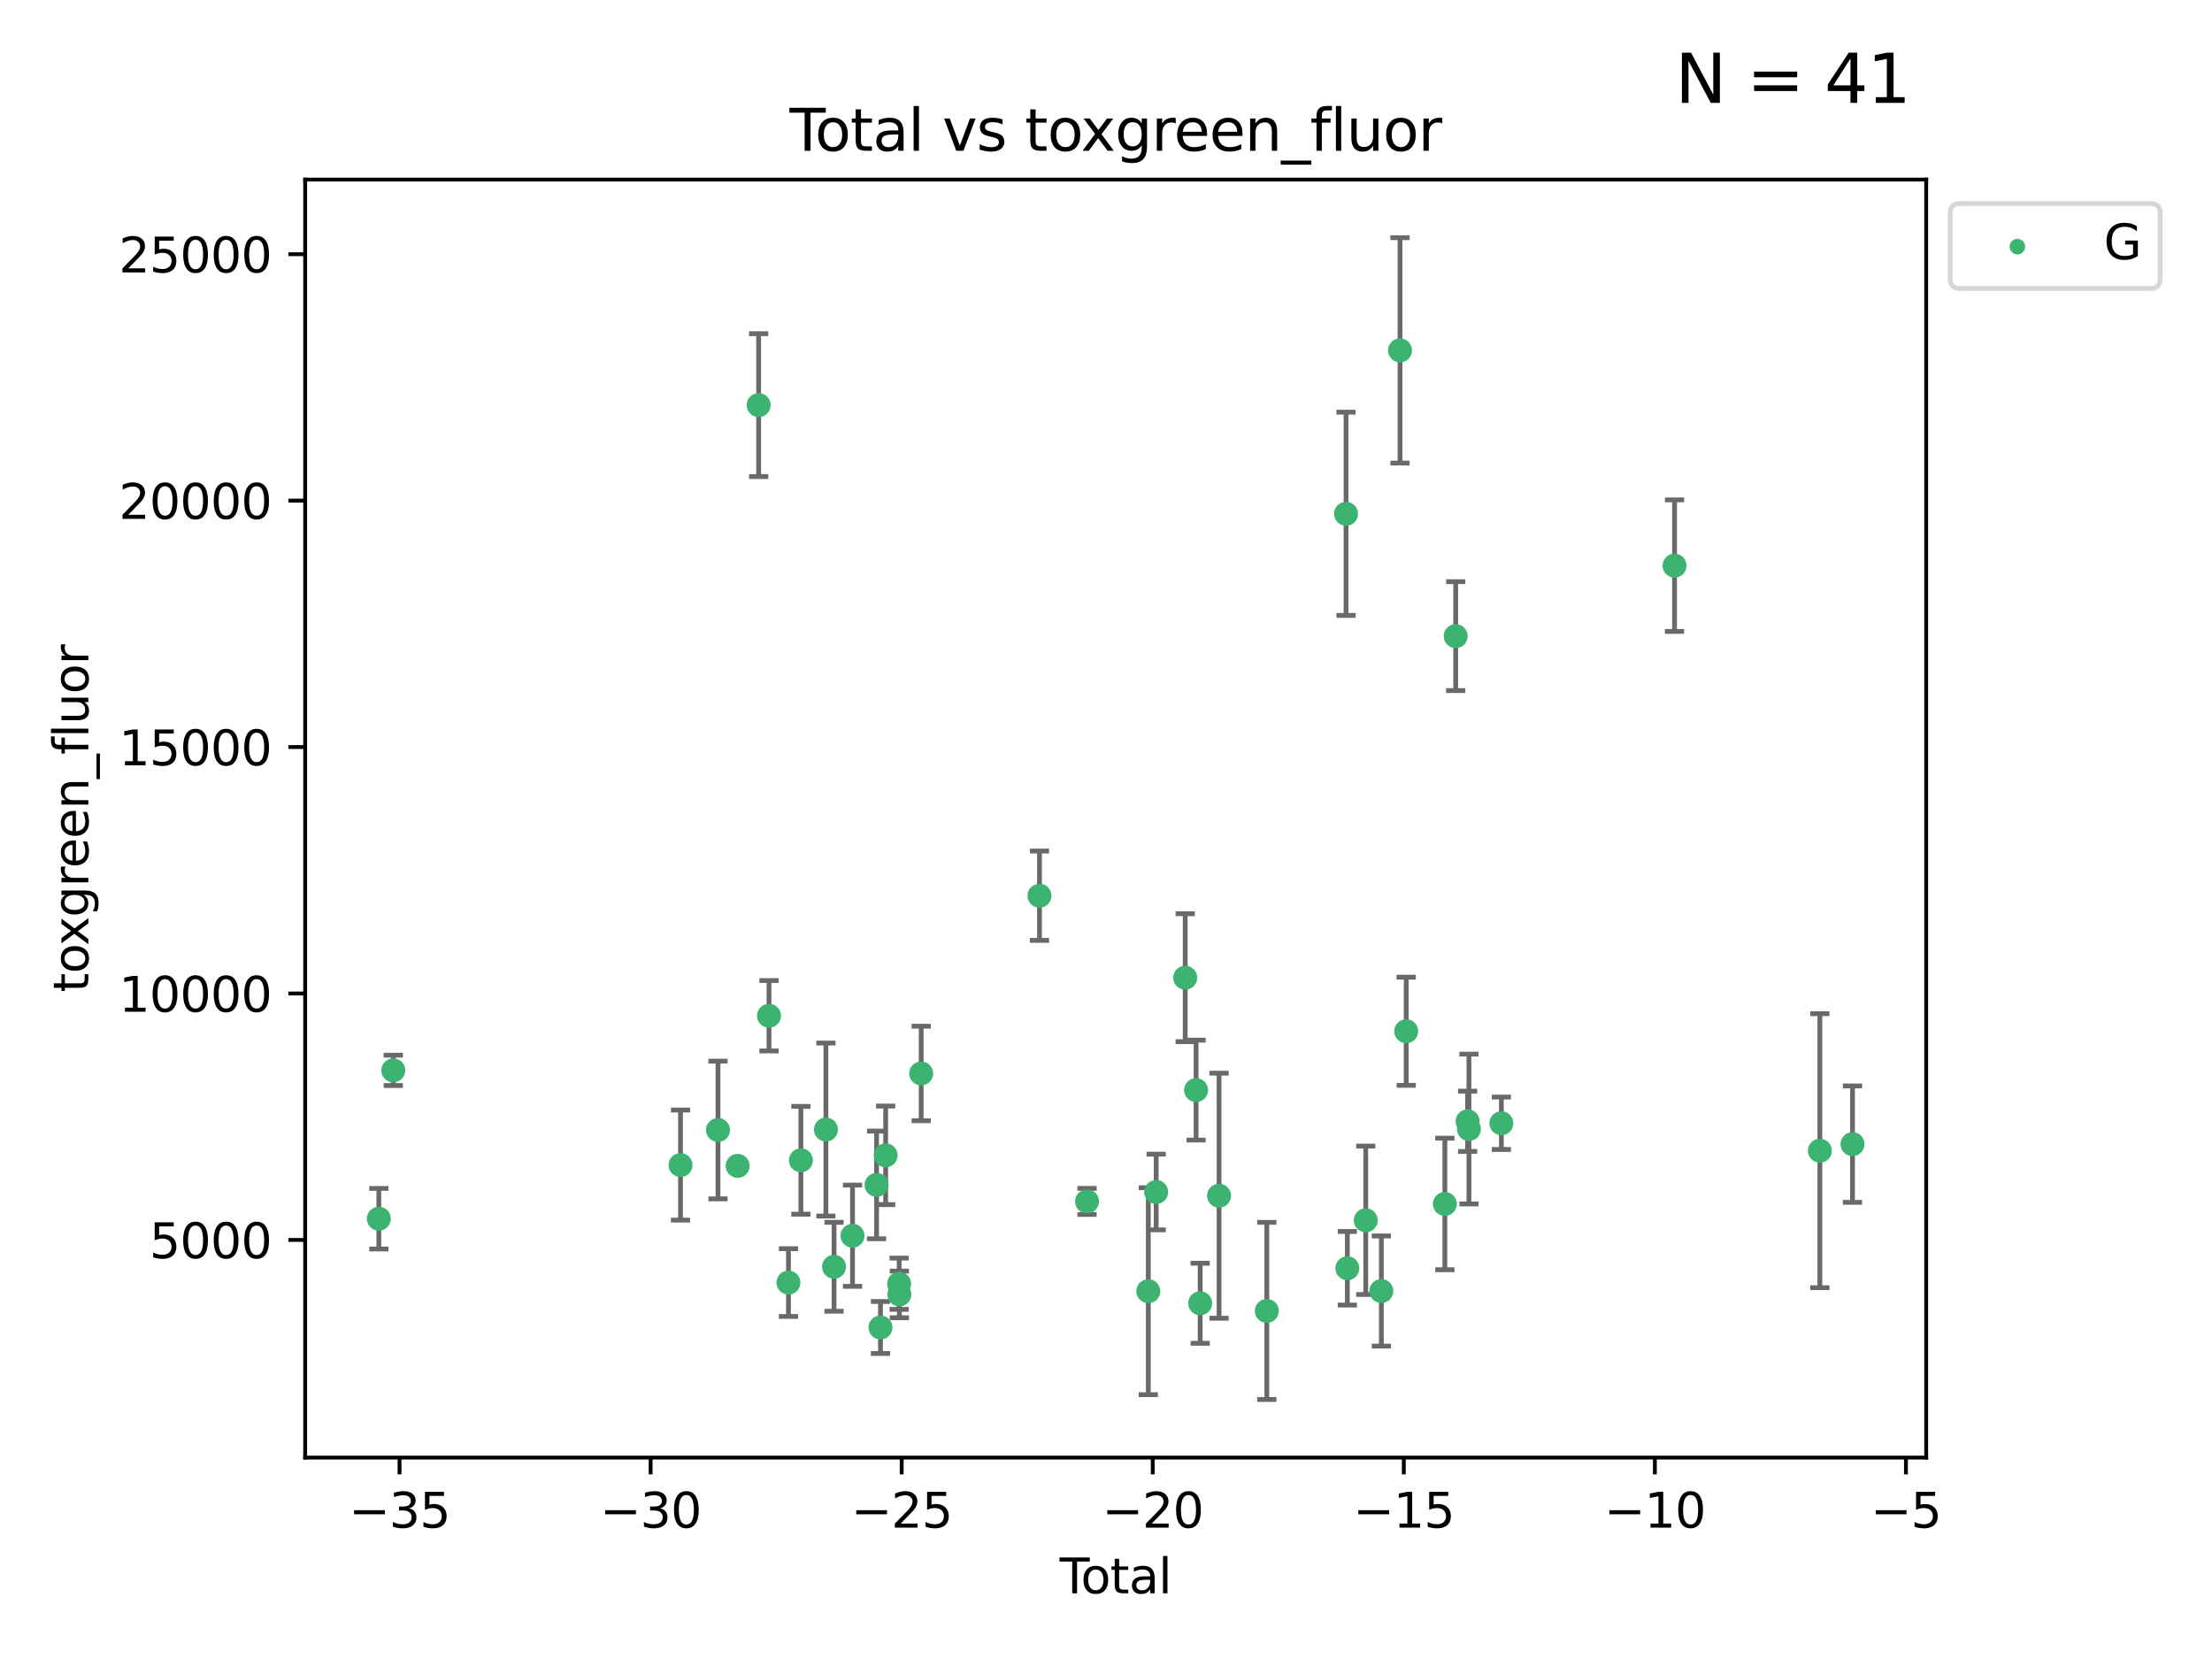 <?xml version="1.0" encoding="utf-8" standalone="no"?>
<!DOCTYPE svg PUBLIC "-//W3C//DTD SVG 1.1//EN"
  "http://www.w3.org/Graphics/SVG/1.1/DTD/svg11.dtd">
<svg xmlns:xlink="http://www.w3.org/1999/xlink" width="460.8pt" height="345.6pt" viewBox="0 0 460.8 345.6" xmlns="http://www.w3.org/2000/svg" version="1.1">
 <defs>
  <style type="text/css">*{stroke-linejoin: round; stroke-linecap: butt}</style>
 </defs>
 <g id="figure_1">
  <g id="patch_1">
   <path d="M 0 345.6 
L 460.8 345.6 
L 460.8 0 
L 0 0 
z
" style="fill: #ffffff"/>
  </g>
  <g id="axes_1">
   <g id="patch_2">
    <path d="M 63.571 303.64 
L 401.26 303.64 
L 401.26 37.411 
L 63.571 37.411 
z
" style="fill: #ffffff"/>
   </g>
   <g id="PathCollection_1">
    <defs>
     <path id="mc6fd0cdd12" d="M 0 1.118 
C 0.297 1.118 0.581 1 0.791 0.791 
C 1 0.581 1.118 0.297 1.118 0 
C 1.118 -0.297 1 -0.581 0.791 -0.791 
C 0.581 -1 0.297 -1.118 0 -1.118 
C -0.297 -1.118 -0.581 -1 -0.791 -0.791 
C -1 -0.581 -1.118 -0.297 -1.118 0 
C -1.118 0.297 -1 0.581 -0.791 0.791 
C -0.581 1 -0.297 1.118 0 1.118 
z
" style="stroke: #3cb371"/>
    </defs>
    <g clip-path="url(#p9e2ce8231c)">
     <use xlink:href="#mc6fd0cdd12" x="78.921" y="253.883" style="fill: #3cb371; stroke: #3cb371"/>
     <use xlink:href="#mc6fd0cdd12" x="81.93" y="222.974" style="fill: #3cb371; stroke: #3cb371"/>
     <use xlink:href="#mc6fd0cdd12" x="141.76" y="242.703" style="fill: #3cb371; stroke: #3cb371"/>
     <use xlink:href="#mc6fd0cdd12" x="149.573" y="235.399" style="fill: #3cb371; stroke: #3cb371"/>
     <use xlink:href="#mc6fd0cdd12" x="153.665" y="242.871" style="fill: #3cb371; stroke: #3cb371"/>
     <use xlink:href="#mc6fd0cdd12" x="158.042" y="84.394" style="fill: #3cb371; stroke: #3cb371"/>
     <use xlink:href="#mc6fd0cdd12" x="160.196" y="211.603" style="fill: #3cb371; stroke: #3cb371"/>
     <use xlink:href="#mc6fd0cdd12" x="164.252" y="267.18" style="fill: #3cb371; stroke: #3cb371"/>
     <use xlink:href="#mc6fd0cdd12" x="166.84" y="241.71" style="fill: #3cb371; stroke: #3cb371"/>
     <use xlink:href="#mc6fd0cdd12" x="172.053" y="235.304" style="fill: #3cb371; stroke: #3cb371"/>
     <use xlink:href="#mc6fd0cdd12" x="173.747" y="263.895" style="fill: #3cb371; stroke: #3cb371"/>
     <use xlink:href="#mc6fd0cdd12" x="177.596" y="257.425" style="fill: #3cb371; stroke: #3cb371"/>
     <use xlink:href="#mc6fd0cdd12" x="182.603" y="246.836" style="fill: #3cb371; stroke: #3cb371"/>
     <use xlink:href="#mc6fd0cdd12" x="183.419" y="276.541" style="fill: #3cb371; stroke: #3cb371"/>
     <use xlink:href="#mc6fd0cdd12" x="184.499" y="240.679" style="fill: #3cb371; stroke: #3cb371"/>
     <use xlink:href="#mc6fd0cdd12" x="187.311" y="267.423" style="fill: #3cb371; stroke: #3cb371"/>
     <use xlink:href="#mc6fd0cdd12" x="187.355" y="269.653" style="fill: #3cb371; stroke: #3cb371"/>
     <use xlink:href="#mc6fd0cdd12" x="191.898" y="223.62" style="fill: #3cb371; stroke: #3cb371"/>
     <use xlink:href="#mc6fd0cdd12" x="216.545" y="186.594" style="fill: #3cb371; stroke: #3cb371"/>
     <use xlink:href="#mc6fd0cdd12" x="226.453" y="250.277" style="fill: #3cb371; stroke: #3cb371"/>
     <use xlink:href="#mc6fd0cdd12" x="239.213" y="268.982" style="fill: #3cb371; stroke: #3cb371"/>
     <use xlink:href="#mc6fd0cdd12" x="240.851" y="248.317" style="fill: #3cb371; stroke: #3cb371"/>
     <use xlink:href="#mc6fd0cdd12" x="246.904" y="203.672" style="fill: #3cb371; stroke: #3cb371"/>
     <use xlink:href="#mc6fd0cdd12" x="249.167" y="227.09" style="fill: #3cb371; stroke: #3cb371"/>
     <use xlink:href="#mc6fd0cdd12" x="250.017" y="271.492" style="fill: #3cb371; stroke: #3cb371"/>
     <use xlink:href="#mc6fd0cdd12" x="253.952" y="249.087" style="fill: #3cb371; stroke: #3cb371"/>
     <use xlink:href="#mc6fd0cdd12" x="263.901" y="273.089" style="fill: #3cb371; stroke: #3cb371"/>
     <use xlink:href="#mc6fd0cdd12" x="280.407" y="107.034" style="fill: #3cb371; stroke: #3cb371"/>
     <use xlink:href="#mc6fd0cdd12" x="280.673" y="264.2" style="fill: #3cb371; stroke: #3cb371"/>
     <use xlink:href="#mc6fd0cdd12" x="284.511" y="254.21" style="fill: #3cb371; stroke: #3cb371"/>
     <use xlink:href="#mc6fd0cdd12" x="287.76" y="268.946" style="fill: #3cb371; stroke: #3cb371"/>
     <use xlink:href="#mc6fd0cdd12" x="291.648" y="72.989" style="fill: #3cb371; stroke: #3cb371"/>
     <use xlink:href="#mc6fd0cdd12" x="292.937" y="214.827" style="fill: #3cb371; stroke: #3cb371"/>
     <use xlink:href="#mc6fd0cdd12" x="300.991" y="250.806" style="fill: #3cb371; stroke: #3cb371"/>
     <use xlink:href="#mc6fd0cdd12" x="303.248" y="132.52" style="fill: #3cb371; stroke: #3cb371"/>
     <use xlink:href="#mc6fd0cdd12" x="305.733" y="233.587" style="fill: #3cb371; stroke: #3cb371"/>
     <use xlink:href="#mc6fd0cdd12" x="306.006" y="235.197" style="fill: #3cb371; stroke: #3cb371"/>
     <use xlink:href="#mc6fd0cdd12" x="312.761" y="233.999" style="fill: #3cb371; stroke: #3cb371"/>
     <use xlink:href="#mc6fd0cdd12" x="348.839" y="117.838" style="fill: #3cb371; stroke: #3cb371"/>
     <use xlink:href="#mc6fd0cdd12" x="379.109" y="239.714" style="fill: #3cb371; stroke: #3cb371"/>
     <use xlink:href="#mc6fd0cdd12" x="385.911" y="238.346" style="fill: #3cb371; stroke: #3cb371"/>
    </g>
   </g>
   <g id="matplotlib.axis_1">
    <g id="xtick_1">
     <g id="line2d_1">
      <defs>
       <path id="m1dbff5cd67" d="M 0 0 
L 0 3.5 
" style="stroke: #000000; stroke-width: 0.8"/>
      </defs>
      <g>
       <use xlink:href="#m1dbff5cd67" x="83.232" y="303.64" style="stroke: #000000; stroke-width: 0.8"/>
      </g>
     </g>
     <g id="text_1">
      <!-- −35 -->
      <g transform="translate(72.68 318.238)scale(0.1 -0.1)">
       <defs>
        <path id="DejaVuSans-2212" d="M 678 2272 
L 4684 2272 
L 4684 1741 
L 678 1741 
L 678 2272 
z
" transform="scale(0.016)"/>
        <path id="DejaVuSans-33" d="M 2597 2516 
Q 3050 2419 3304 2112 
Q 3559 1806 3559 1356 
Q 3559 666 3084 287 
Q 2609 -91 1734 -91 
Q 1441 -91 1130 -33 
Q 819 25 488 141 
L 488 750 
Q 750 597 1062 519 
Q 1375 441 1716 441 
Q 2309 441 2620 675 
Q 2931 909 2931 1356 
Q 2931 1769 2642 2001 
Q 2353 2234 1838 2234 
L 1294 2234 
L 1294 2753 
L 1863 2753 
Q 2328 2753 2575 2939 
Q 2822 3125 2822 3475 
Q 2822 3834 2567 4026 
Q 2313 4219 1838 4219 
Q 1578 4219 1281 4162 
Q 984 4106 628 3988 
L 628 4550 
Q 988 4650 1302 4700 
Q 1616 4750 1894 4750 
Q 2613 4750 3031 4423 
Q 3450 4097 3450 3541 
Q 3450 3153 3228 2886 
Q 3006 2619 2597 2516 
z
" transform="scale(0.016)"/>
        <path id="DejaVuSans-35" d="M 691 4666 
L 3169 4666 
L 3169 4134 
L 1269 4134 
L 1269 2991 
Q 1406 3038 1543 3061 
Q 1681 3084 1819 3084 
Q 2600 3084 3056 2656 
Q 3513 2228 3513 1497 
Q 3513 744 3044 326 
Q 2575 -91 1722 -91 
Q 1428 -91 1123 -41 
Q 819 9 494 109 
L 494 744 
Q 775 591 1075 516 
Q 1375 441 1709 441 
Q 2250 441 2565 725 
Q 2881 1009 2881 1497 
Q 2881 1984 2565 2268 
Q 2250 2553 1709 2553 
Q 1456 2553 1204 2497 
Q 953 2441 691 2322 
L 691 4666 
z
" transform="scale(0.016)"/>
       </defs>
       <use xlink:href="#DejaVuSans-2212"/>
       <use xlink:href="#DejaVuSans-33" x="83.789"/>
       <use xlink:href="#DejaVuSans-35" x="147.412"/>
      </g>
     </g>
    </g>
    <g id="xtick_2">
     <g id="line2d_2">
      <g>
       <use xlink:href="#m1dbff5cd67" x="135.534" y="303.64" style="stroke: #000000; stroke-width: 0.8"/>
      </g>
     </g>
     <g id="text_2">
      <!-- −30 -->
      <g transform="translate(124.981 318.238)scale(0.1 -0.1)">
       <defs>
        <path id="DejaVuSans-30" d="M 2034 4250 
Q 1547 4250 1301 3770 
Q 1056 3291 1056 2328 
Q 1056 1369 1301 889 
Q 1547 409 2034 409 
Q 2525 409 2770 889 
Q 3016 1369 3016 2328 
Q 3016 3291 2770 3770 
Q 2525 4250 2034 4250 
z
M 2034 4750 
Q 2819 4750 3233 4129 
Q 3647 3509 3647 2328 
Q 3647 1150 3233 529 
Q 2819 -91 2034 -91 
Q 1250 -91 836 529 
Q 422 1150 422 2328 
Q 422 3509 836 4129 
Q 1250 4750 2034 4750 
z
" transform="scale(0.016)"/>
       </defs>
       <use xlink:href="#DejaVuSans-2212"/>
       <use xlink:href="#DejaVuSans-33" x="83.789"/>
       <use xlink:href="#DejaVuSans-30" x="147.412"/>
      </g>
     </g>
    </g>
    <g id="xtick_3">
     <g id="line2d_3">
      <g>
       <use xlink:href="#m1dbff5cd67" x="187.835" y="303.64" style="stroke: #000000; stroke-width: 0.8"/>
      </g>
     </g>
     <g id="text_3">
      <!-- −25 -->
      <g transform="translate(177.283 318.238)scale(0.1 -0.1)">
       <defs>
        <path id="DejaVuSans-32" d="M 1228 531 
L 3431 531 
L 3431 0 
L 469 0 
L 469 531 
Q 828 903 1448 1529 
Q 2069 2156 2228 2338 
Q 2531 2678 2651 2914 
Q 2772 3150 2772 3378 
Q 2772 3750 2511 3984 
Q 2250 4219 1831 4219 
Q 1534 4219 1204 4116 
Q 875 4013 500 3803 
L 500 4441 
Q 881 4594 1212 4672 
Q 1544 4750 1819 4750 
Q 2544 4750 2975 4387 
Q 3406 4025 3406 3419 
Q 3406 3131 3298 2873 
Q 3191 2616 2906 2266 
Q 2828 2175 2409 1742 
Q 1991 1309 1228 531 
z
" transform="scale(0.016)"/>
       </defs>
       <use xlink:href="#DejaVuSans-2212"/>
       <use xlink:href="#DejaVuSans-32" x="83.789"/>
       <use xlink:href="#DejaVuSans-35" x="147.412"/>
      </g>
     </g>
    </g>
    <g id="xtick_4">
     <g id="line2d_4">
      <g>
       <use xlink:href="#m1dbff5cd67" x="240.136" y="303.64" style="stroke: #000000; stroke-width: 0.8"/>
      </g>
     </g>
     <g id="text_4">
      <!-- −20 -->
      <g transform="translate(229.584 318.238)scale(0.1 -0.1)">
       <use xlink:href="#DejaVuSans-2212"/>
       <use xlink:href="#DejaVuSans-32" x="83.789"/>
       <use xlink:href="#DejaVuSans-30" x="147.412"/>
      </g>
     </g>
    </g>
    <g id="xtick_5">
     <g id="line2d_5">
      <g>
       <use xlink:href="#m1dbff5cd67" x="292.437" y="303.64" style="stroke: #000000; stroke-width: 0.8"/>
      </g>
     </g>
     <g id="text_5">
      <!-- −15 -->
      <g transform="translate(281.885 318.238)scale(0.1 -0.1)">
       <defs>
        <path id="DejaVuSans-31" d="M 794 531 
L 1825 531 
L 1825 4091 
L 703 3866 
L 703 4441 
L 1819 4666 
L 2450 4666 
L 2450 531 
L 3481 531 
L 3481 0 
L 794 0 
L 794 531 
z
" transform="scale(0.016)"/>
       </defs>
       <use xlink:href="#DejaVuSans-2212"/>
       <use xlink:href="#DejaVuSans-31" x="83.789"/>
       <use xlink:href="#DejaVuSans-35" x="147.412"/>
      </g>
     </g>
    </g>
    <g id="xtick_6">
     <g id="line2d_6">
      <g>
       <use xlink:href="#m1dbff5cd67" x="344.739" y="303.64" style="stroke: #000000; stroke-width: 0.8"/>
      </g>
     </g>
     <g id="text_6">
      <!-- −10 -->
      <g transform="translate(334.186 318.238)scale(0.1 -0.1)">
       <use xlink:href="#DejaVuSans-2212"/>
       <use xlink:href="#DejaVuSans-31" x="83.789"/>
       <use xlink:href="#DejaVuSans-30" x="147.412"/>
      </g>
     </g>
    </g>
    <g id="xtick_7">
     <g id="line2d_7">
      <g>
       <use xlink:href="#m1dbff5cd67" x="397.04" y="303.64" style="stroke: #000000; stroke-width: 0.8"/>
      </g>
     </g>
     <g id="text_7">
      <!-- −5 -->
      <g transform="translate(389.669 318.238)scale(0.1 -0.1)">
       <use xlink:href="#DejaVuSans-2212"/>
       <use xlink:href="#DejaVuSans-35" x="83.789"/>
      </g>
     </g>
    </g>
    <g id="text_8">
     <!-- Total -->
     <g transform="translate(220.739 331.917)scale(0.1 -0.1)">
      <defs>
       <path id="DejaVuSans-54" d="M -19 4666 
L 3928 4666 
L 3928 4134 
L 2272 4134 
L 2272 0 
L 1638 0 
L 1638 4134 
L -19 4134 
L -19 4666 
z
" transform="scale(0.016)"/>
       <path id="DejaVuSans-6f" d="M 1959 3097 
Q 1497 3097 1228 2736 
Q 959 2375 959 1747 
Q 959 1119 1226 758 
Q 1494 397 1959 397 
Q 2419 397 2687 759 
Q 2956 1122 2956 1747 
Q 2956 2369 2687 2733 
Q 2419 3097 1959 3097 
z
M 1959 3584 
Q 2709 3584 3137 3096 
Q 3566 2609 3566 1747 
Q 3566 888 3137 398 
Q 2709 -91 1959 -91 
Q 1206 -91 779 398 
Q 353 888 353 1747 
Q 353 2609 779 3096 
Q 1206 3584 1959 3584 
z
" transform="scale(0.016)"/>
       <path id="DejaVuSans-74" d="M 1172 4494 
L 1172 3500 
L 2356 3500 
L 2356 3053 
L 1172 3053 
L 1172 1153 
Q 1172 725 1289 603 
Q 1406 481 1766 481 
L 2356 481 
L 2356 0 
L 1766 0 
Q 1100 0 847 248 
Q 594 497 594 1153 
L 594 3053 
L 172 3053 
L 172 3500 
L 594 3500 
L 594 4494 
L 1172 4494 
z
" transform="scale(0.016)"/>
       <path id="DejaVuSans-61" d="M 2194 1759 
Q 1497 1759 1228 1600 
Q 959 1441 959 1056 
Q 959 750 1161 570 
Q 1363 391 1709 391 
Q 2188 391 2477 730 
Q 2766 1069 2766 1631 
L 2766 1759 
L 2194 1759 
z
M 3341 1997 
L 3341 0 
L 2766 0 
L 2766 531 
Q 2569 213 2275 61 
Q 1981 -91 1556 -91 
Q 1019 -91 701 211 
Q 384 513 384 1019 
Q 384 1609 779 1909 
Q 1175 2209 1959 2209 
L 2766 2209 
L 2766 2266 
Q 2766 2663 2505 2880 
Q 2244 3097 1772 3097 
Q 1472 3097 1187 3025 
Q 903 2953 641 2809 
L 641 3341 
Q 956 3463 1253 3523 
Q 1550 3584 1831 3584 
Q 2591 3584 2966 3190 
Q 3341 2797 3341 1997 
z
" transform="scale(0.016)"/>
       <path id="DejaVuSans-6c" d="M 603 4863 
L 1178 4863 
L 1178 0 
L 603 0 
L 603 4863 
z
" transform="scale(0.016)"/>
      </defs>
      <use xlink:href="#DejaVuSans-54"/>
      <use xlink:href="#DejaVuSans-6f" x="44.084"/>
      <use xlink:href="#DejaVuSans-74" x="105.266"/>
      <use xlink:href="#DejaVuSans-61" x="144.475"/>
      <use xlink:href="#DejaVuSans-6c" x="205.754"/>
     </g>
    </g>
   </g>
   <g id="matplotlib.axis_2">
    <g id="ytick_1">
     <g id="line2d_8">
      <defs>
       <path id="m799a5e38aa" d="M 0 0 
L -3.5 0 
" style="stroke: #000000; stroke-width: 0.8"/>
      </defs>
      <g>
       <use xlink:href="#m799a5e38aa" x="63.571" y="258.301" style="stroke: #000000; stroke-width: 0.8"/>
      </g>
     </g>
     <g id="text_9">
      <!-- 5000 -->
      <g transform="translate(31.121 262.1)scale(0.1 -0.1)">
       <use xlink:href="#DejaVuSans-35"/>
       <use xlink:href="#DejaVuSans-30" x="63.623"/>
       <use xlink:href="#DejaVuSans-30" x="127.246"/>
       <use xlink:href="#DejaVuSans-30" x="190.869"/>
      </g>
     </g>
    </g>
    <g id="ytick_2">
     <g id="line2d_9">
      <g>
       <use xlink:href="#m799a5e38aa" x="63.571" y="206.963" style="stroke: #000000; stroke-width: 0.8"/>
      </g>
     </g>
     <g id="text_10">
      <!-- 10000 -->
      <g transform="translate(24.759 210.763)scale(0.1 -0.1)">
       <use xlink:href="#DejaVuSans-31"/>
       <use xlink:href="#DejaVuSans-30" x="63.623"/>
       <use xlink:href="#DejaVuSans-30" x="127.246"/>
       <use xlink:href="#DejaVuSans-30" x="190.869"/>
       <use xlink:href="#DejaVuSans-30" x="254.492"/>
      </g>
     </g>
    </g>
    <g id="ytick_3">
     <g id="line2d_10">
      <g>
       <use xlink:href="#m799a5e38aa" x="63.571" y="155.626" style="stroke: #000000; stroke-width: 0.8"/>
      </g>
     </g>
     <g id="text_11">
      <!-- 15000 -->
      <g transform="translate(24.759 159.425)scale(0.1 -0.1)">
       <use xlink:href="#DejaVuSans-31"/>
       <use xlink:href="#DejaVuSans-35" x="63.623"/>
       <use xlink:href="#DejaVuSans-30" x="127.246"/>
       <use xlink:href="#DejaVuSans-30" x="190.869"/>
       <use xlink:href="#DejaVuSans-30" x="254.492"/>
      </g>
     </g>
    </g>
    <g id="ytick_4">
     <g id="line2d_11">
      <g>
       <use xlink:href="#m799a5e38aa" x="63.571" y="104.288" style="stroke: #000000; stroke-width: 0.8"/>
      </g>
     </g>
     <g id="text_12">
      <!-- 20000 -->
      <g transform="translate(24.759 108.088)scale(0.1 -0.1)">
       <use xlink:href="#DejaVuSans-32"/>
       <use xlink:href="#DejaVuSans-30" x="63.623"/>
       <use xlink:href="#DejaVuSans-30" x="127.246"/>
       <use xlink:href="#DejaVuSans-30" x="190.869"/>
       <use xlink:href="#DejaVuSans-30" x="254.492"/>
      </g>
     </g>
    </g>
    <g id="ytick_5">
     <g id="line2d_12">
      <g>
       <use xlink:href="#m799a5e38aa" x="63.571" y="52.951" style="stroke: #000000; stroke-width: 0.8"/>
      </g>
     </g>
     <g id="text_13">
      <!-- 25000 -->
      <g transform="translate(24.759 56.75)scale(0.1 -0.1)">
       <use xlink:href="#DejaVuSans-32"/>
       <use xlink:href="#DejaVuSans-35" x="63.623"/>
       <use xlink:href="#DejaVuSans-30" x="127.246"/>
       <use xlink:href="#DejaVuSans-30" x="190.869"/>
       <use xlink:href="#DejaVuSans-30" x="254.492"/>
      </g>
     </g>
    </g>
    <g id="text_14">
     <!-- toxgreen_fluor -->
     <g transform="translate(18.401 206.72)rotate(-90)scale(0.1 -0.1)">
      <defs>
       <path id="DejaVuSans-78" d="M 3513 3500 
L 2247 1797 
L 3578 0 
L 2900 0 
L 1881 1375 
L 863 0 
L 184 0 
L 1544 1831 
L 300 3500 
L 978 3500 
L 1906 2253 
L 2834 3500 
L 3513 3500 
z
" transform="scale(0.016)"/>
       <path id="DejaVuSans-67" d="M 2906 1791 
Q 2906 2416 2648 2759 
Q 2391 3103 1925 3103 
Q 1463 3103 1205 2759 
Q 947 2416 947 1791 
Q 947 1169 1205 825 
Q 1463 481 1925 481 
Q 2391 481 2648 825 
Q 2906 1169 2906 1791 
z
M 3481 434 
Q 3481 -459 3084 -895 
Q 2688 -1331 1869 -1331 
Q 1566 -1331 1297 -1286 
Q 1028 -1241 775 -1147 
L 775 -588 
Q 1028 -725 1275 -790 
Q 1522 -856 1778 -856 
Q 2344 -856 2625 -561 
Q 2906 -266 2906 331 
L 2906 616 
Q 2728 306 2450 153 
Q 2172 0 1784 0 
Q 1141 0 747 490 
Q 353 981 353 1791 
Q 353 2603 747 3093 
Q 1141 3584 1784 3584 
Q 2172 3584 2450 3431 
Q 2728 3278 2906 2969 
L 2906 3500 
L 3481 3500 
L 3481 434 
z
" transform="scale(0.016)"/>
       <path id="DejaVuSans-72" d="M 2631 2963 
Q 2534 3019 2420 3045 
Q 2306 3072 2169 3072 
Q 1681 3072 1420 2755 
Q 1159 2438 1159 1844 
L 1159 0 
L 581 0 
L 581 3500 
L 1159 3500 
L 1159 2956 
Q 1341 3275 1631 3429 
Q 1922 3584 2338 3584 
Q 2397 3584 2469 3576 
Q 2541 3569 2628 3553 
L 2631 2963 
z
" transform="scale(0.016)"/>
       <path id="DejaVuSans-65" d="M 3597 1894 
L 3597 1613 
L 953 1613 
Q 991 1019 1311 708 
Q 1631 397 2203 397 
Q 2534 397 2845 478 
Q 3156 559 3463 722 
L 3463 178 
Q 3153 47 2828 -22 
Q 2503 -91 2169 -91 
Q 1331 -91 842 396 
Q 353 884 353 1716 
Q 353 2575 817 3079 
Q 1281 3584 2069 3584 
Q 2775 3584 3186 3129 
Q 3597 2675 3597 1894 
z
M 3022 2063 
Q 3016 2534 2758 2815 
Q 2500 3097 2075 3097 
Q 1594 3097 1305 2825 
Q 1016 2553 972 2059 
L 3022 2063 
z
" transform="scale(0.016)"/>
       <path id="DejaVuSans-6e" d="M 3513 2113 
L 3513 0 
L 2938 0 
L 2938 2094 
Q 2938 2591 2744 2837 
Q 2550 3084 2163 3084 
Q 1697 3084 1428 2787 
Q 1159 2491 1159 1978 
L 1159 0 
L 581 0 
L 581 3500 
L 1159 3500 
L 1159 2956 
Q 1366 3272 1645 3428 
Q 1925 3584 2291 3584 
Q 2894 3584 3203 3211 
Q 3513 2838 3513 2113 
z
" transform="scale(0.016)"/>
       <path id="DejaVuSans-5f" d="M 3263 -1063 
L 3263 -1509 
L -63 -1509 
L -63 -1063 
L 3263 -1063 
z
" transform="scale(0.016)"/>
       <path id="DejaVuSans-66" d="M 2375 4863 
L 2375 4384 
L 1825 4384 
Q 1516 4384 1395 4259 
Q 1275 4134 1275 3809 
L 1275 3500 
L 2222 3500 
L 2222 3053 
L 1275 3053 
L 1275 0 
L 697 0 
L 697 3053 
L 147 3053 
L 147 3500 
L 697 3500 
L 697 3744 
Q 697 4328 969 4595 
Q 1241 4863 1831 4863 
L 2375 4863 
z
" transform="scale(0.016)"/>
       <path id="DejaVuSans-75" d="M 544 1381 
L 544 3500 
L 1119 3500 
L 1119 1403 
Q 1119 906 1312 657 
Q 1506 409 1894 409 
Q 2359 409 2629 706 
Q 2900 1003 2900 1516 
L 2900 3500 
L 3475 3500 
L 3475 0 
L 2900 0 
L 2900 538 
Q 2691 219 2414 64 
Q 2138 -91 1772 -91 
Q 1169 -91 856 284 
Q 544 659 544 1381 
z
M 1991 3584 
L 1991 3584 
z
" transform="scale(0.016)"/>
      </defs>
      <use xlink:href="#DejaVuSans-74"/>
      <use xlink:href="#DejaVuSans-6f" x="39.209"/>
      <use xlink:href="#DejaVuSans-78" x="97.266"/>
      <use xlink:href="#DejaVuSans-67" x="156.445"/>
      <use xlink:href="#DejaVuSans-72" x="219.922"/>
      <use xlink:href="#DejaVuSans-65" x="258.785"/>
      <use xlink:href="#DejaVuSans-65" x="320.309"/>
      <use xlink:href="#DejaVuSans-6e" x="381.832"/>
      <use xlink:href="#DejaVuSans-5f" x="445.211"/>
      <use xlink:href="#DejaVuSans-66" x="495.211"/>
      <use xlink:href="#DejaVuSans-6c" x="530.416"/>
      <use xlink:href="#DejaVuSans-75" x="558.199"/>
      <use xlink:href="#DejaVuSans-6f" x="621.578"/>
      <use xlink:href="#DejaVuSans-72" x="682.76"/>
     </g>
    </g>
   </g>
   <g id="LineCollection_1">
    <path d="M 78.921 260.196 
L 78.921 247.571 
" clip-path="url(#p9e2ce8231c)" style="fill: none; stroke: #696969"/>
    <path d="M 81.93 226.137 
L 81.93 219.812 
" clip-path="url(#p9e2ce8231c)" style="fill: none; stroke: #696969"/>
    <path d="M 141.76 254.172 
L 141.76 231.235 
" clip-path="url(#p9e2ce8231c)" style="fill: none; stroke: #696969"/>
    <path d="M 149.573 249.74 
L 149.573 221.058 
" clip-path="url(#p9e2ce8231c)" style="fill: none; stroke: #696969"/>
    <path d="M 153.665 243.743 
L 153.665 241.999 
" clip-path="url(#p9e2ce8231c)" style="fill: none; stroke: #696969"/>
    <path d="M 158.042 99.276 
L 158.042 69.512 
" clip-path="url(#p9e2ce8231c)" style="fill: none; stroke: #696969"/>
    <path d="M 160.196 218.932 
L 160.196 204.273 
" clip-path="url(#p9e2ce8231c)" style="fill: none; stroke: #696969"/>
    <path d="M 164.252 274.238 
L 164.252 260.123 
" clip-path="url(#p9e2ce8231c)" style="fill: none; stroke: #696969"/>
    <path d="M 166.84 252.937 
L 166.84 230.482 
" clip-path="url(#p9e2ce8231c)" style="fill: none; stroke: #696969"/>
    <path d="M 172.053 253.326 
L 172.053 217.281 
" clip-path="url(#p9e2ce8231c)" style="fill: none; stroke: #696969"/>
    <path d="M 173.747 273.159 
L 173.747 254.632 
" clip-path="url(#p9e2ce8231c)" style="fill: none; stroke: #696969"/>
    <path d="M 177.596 267.974 
L 177.596 246.876 
" clip-path="url(#p9e2ce8231c)" style="fill: none; stroke: #696969"/>
    <path d="M 182.603 258.051 
L 182.603 235.621 
" clip-path="url(#p9e2ce8231c)" style="fill: none; stroke: #696969"/>
    <path d="M 183.419 281.956 
L 183.419 271.127 
" clip-path="url(#p9e2ce8231c)" style="fill: none; stroke: #696969"/>
    <path d="M 184.499 250.945 
L 184.499 230.413 
" clip-path="url(#p9e2ce8231c)" style="fill: none; stroke: #696969"/>
    <path d="M 187.311 272.764 
L 187.311 262.082 
" clip-path="url(#p9e2ce8231c)" style="fill: none; stroke: #696969"/>
    <path d="M 187.355 274.516 
L 187.355 264.79 
" clip-path="url(#p9e2ce8231c)" style="fill: none; stroke: #696969"/>
    <path d="M 191.898 233.463 
L 191.898 213.778 
" clip-path="url(#p9e2ce8231c)" style="fill: none; stroke: #696969"/>
    <path d="M 216.545 195.897 
L 216.545 177.292 
" clip-path="url(#p9e2ce8231c)" style="fill: none; stroke: #696969"/>
    <path d="M 226.453 252.99 
L 226.453 247.564 
" clip-path="url(#p9e2ce8231c)" style="fill: none; stroke: #696969"/>
    <path d="M 239.213 290.536 
L 239.213 247.428 
" clip-path="url(#p9e2ce8231c)" style="fill: none; stroke: #696969"/>
    <path d="M 240.851 256.2 
L 240.851 240.433 
" clip-path="url(#p9e2ce8231c)" style="fill: none; stroke: #696969"/>
    <path d="M 246.904 216.995 
L 246.904 190.349 
" clip-path="url(#p9e2ce8231c)" style="fill: none; stroke: #696969"/>
    <path d="M 249.167 237.498 
L 249.167 216.681 
" clip-path="url(#p9e2ce8231c)" style="fill: none; stroke: #696969"/>
    <path d="M 250.017 279.833 
L 250.017 263.152 
" clip-path="url(#p9e2ce8231c)" style="fill: none; stroke: #696969"/>
    <path d="M 253.952 274.614 
L 253.952 223.561 
" clip-path="url(#p9e2ce8231c)" style="fill: none; stroke: #696969"/>
    <path d="M 263.901 291.539 
L 263.901 254.639 
" clip-path="url(#p9e2ce8231c)" style="fill: none; stroke: #696969"/>
    <path d="M 280.407 128.2 
L 280.407 85.868 
" clip-path="url(#p9e2ce8231c)" style="fill: none; stroke: #696969"/>
    <path d="M 280.673 271.863 
L 280.673 256.536 
" clip-path="url(#p9e2ce8231c)" style="fill: none; stroke: #696969"/>
    <path d="M 284.511 269.665 
L 284.511 238.755 
" clip-path="url(#p9e2ce8231c)" style="fill: none; stroke: #696969"/>
    <path d="M 287.76 280.421 
L 287.76 257.471 
" clip-path="url(#p9e2ce8231c)" style="fill: none; stroke: #696969"/>
    <path d="M 291.648 96.465 
L 291.648 49.513 
" clip-path="url(#p9e2ce8231c)" style="fill: none; stroke: #696969"/>
    <path d="M 292.937 226.091 
L 292.937 203.563 
" clip-path="url(#p9e2ce8231c)" style="fill: none; stroke: #696969"/>
    <path d="M 300.991 264.511 
L 300.991 237.1 
" clip-path="url(#p9e2ce8231c)" style="fill: none; stroke: #696969"/>
    <path d="M 303.248 143.858 
L 303.248 121.182 
" clip-path="url(#p9e2ce8231c)" style="fill: none; stroke: #696969"/>
    <path d="M 305.733 239.871 
L 305.733 227.303 
" clip-path="url(#p9e2ce8231c)" style="fill: none; stroke: #696969"/>
    <path d="M 306.006 250.804 
L 306.006 219.591 
" clip-path="url(#p9e2ce8231c)" style="fill: none; stroke: #696969"/>
    <path d="M 312.761 239.456 
L 312.761 228.541 
" clip-path="url(#p9e2ce8231c)" style="fill: none; stroke: #696969"/>
    <path d="M 348.839 131.54 
L 348.839 104.136 
" clip-path="url(#p9e2ce8231c)" style="fill: none; stroke: #696969"/>
    <path d="M 379.109 268.253 
L 379.109 211.174 
" clip-path="url(#p9e2ce8231c)" style="fill: none; stroke: #696969"/>
    <path d="M 385.911 250.469 
L 385.911 226.223 
" clip-path="url(#p9e2ce8231c)" style="fill: none; stroke: #696969"/>
   </g>
   <g id="line2d_13">
    <defs>
     <path id="m325362e1ea" d="M 2 0 
L -2 -0 
" style="stroke: #696969"/>
    </defs>
    <g clip-path="url(#p9e2ce8231c)">
     <use xlink:href="#m325362e1ea" x="78.921" y="260.196" style="fill: #696969; stroke: #696969"/>
     <use xlink:href="#m325362e1ea" x="81.93" y="226.137" style="fill: #696969; stroke: #696969"/>
     <use xlink:href="#m325362e1ea" x="141.76" y="254.172" style="fill: #696969; stroke: #696969"/>
     <use xlink:href="#m325362e1ea" x="149.573" y="249.74" style="fill: #696969; stroke: #696969"/>
     <use xlink:href="#m325362e1ea" x="153.665" y="243.743" style="fill: #696969; stroke: #696969"/>
     <use xlink:href="#m325362e1ea" x="158.042" y="99.276" style="fill: #696969; stroke: #696969"/>
     <use xlink:href="#m325362e1ea" x="160.196" y="218.932" style="fill: #696969; stroke: #696969"/>
     <use xlink:href="#m325362e1ea" x="164.252" y="274.238" style="fill: #696969; stroke: #696969"/>
     <use xlink:href="#m325362e1ea" x="166.84" y="252.937" style="fill: #696969; stroke: #696969"/>
     <use xlink:href="#m325362e1ea" x="172.053" y="253.326" style="fill: #696969; stroke: #696969"/>
     <use xlink:href="#m325362e1ea" x="173.747" y="273.159" style="fill: #696969; stroke: #696969"/>
     <use xlink:href="#m325362e1ea" x="177.596" y="267.974" style="fill: #696969; stroke: #696969"/>
     <use xlink:href="#m325362e1ea" x="182.603" y="258.051" style="fill: #696969; stroke: #696969"/>
     <use xlink:href="#m325362e1ea" x="183.419" y="281.956" style="fill: #696969; stroke: #696969"/>
     <use xlink:href="#m325362e1ea" x="184.499" y="250.945" style="fill: #696969; stroke: #696969"/>
     <use xlink:href="#m325362e1ea" x="187.311" y="272.764" style="fill: #696969; stroke: #696969"/>
     <use xlink:href="#m325362e1ea" x="187.355" y="274.516" style="fill: #696969; stroke: #696969"/>
     <use xlink:href="#m325362e1ea" x="191.898" y="233.463" style="fill: #696969; stroke: #696969"/>
     <use xlink:href="#m325362e1ea" x="216.545" y="195.897" style="fill: #696969; stroke: #696969"/>
     <use xlink:href="#m325362e1ea" x="226.453" y="252.99" style="fill: #696969; stroke: #696969"/>
     <use xlink:href="#m325362e1ea" x="239.213" y="290.536" style="fill: #696969; stroke: #696969"/>
     <use xlink:href="#m325362e1ea" x="240.851" y="256.2" style="fill: #696969; stroke: #696969"/>
     <use xlink:href="#m325362e1ea" x="246.904" y="216.995" style="fill: #696969; stroke: #696969"/>
     <use xlink:href="#m325362e1ea" x="249.167" y="237.498" style="fill: #696969; stroke: #696969"/>
     <use xlink:href="#m325362e1ea" x="250.017" y="279.833" style="fill: #696969; stroke: #696969"/>
     <use xlink:href="#m325362e1ea" x="253.952" y="274.614" style="fill: #696969; stroke: #696969"/>
     <use xlink:href="#m325362e1ea" x="263.901" y="291.539" style="fill: #696969; stroke: #696969"/>
     <use xlink:href="#m325362e1ea" x="280.407" y="128.2" style="fill: #696969; stroke: #696969"/>
     <use xlink:href="#m325362e1ea" x="280.673" y="271.863" style="fill: #696969; stroke: #696969"/>
     <use xlink:href="#m325362e1ea" x="284.511" y="269.665" style="fill: #696969; stroke: #696969"/>
     <use xlink:href="#m325362e1ea" x="287.76" y="280.421" style="fill: #696969; stroke: #696969"/>
     <use xlink:href="#m325362e1ea" x="291.648" y="96.465" style="fill: #696969; stroke: #696969"/>
     <use xlink:href="#m325362e1ea" x="292.937" y="226.091" style="fill: #696969; stroke: #696969"/>
     <use xlink:href="#m325362e1ea" x="300.991" y="264.511" style="fill: #696969; stroke: #696969"/>
     <use xlink:href="#m325362e1ea" x="303.248" y="143.858" style="fill: #696969; stroke: #696969"/>
     <use xlink:href="#m325362e1ea" x="305.733" y="239.871" style="fill: #696969; stroke: #696969"/>
     <use xlink:href="#m325362e1ea" x="306.006" y="250.804" style="fill: #696969; stroke: #696969"/>
     <use xlink:href="#m325362e1ea" x="312.761" y="239.456" style="fill: #696969; stroke: #696969"/>
     <use xlink:href="#m325362e1ea" x="348.839" y="131.54" style="fill: #696969; stroke: #696969"/>
     <use xlink:href="#m325362e1ea" x="379.109" y="268.253" style="fill: #696969; stroke: #696969"/>
     <use xlink:href="#m325362e1ea" x="385.911" y="250.469" style="fill: #696969; stroke: #696969"/>
    </g>
   </g>
   <g id="line2d_14">
    <g clip-path="url(#p9e2ce8231c)">
     <use xlink:href="#m325362e1ea" x="78.921" y="247.571" style="fill: #696969; stroke: #696969"/>
     <use xlink:href="#m325362e1ea" x="81.93" y="219.812" style="fill: #696969; stroke: #696969"/>
     <use xlink:href="#m325362e1ea" x="141.76" y="231.235" style="fill: #696969; stroke: #696969"/>
     <use xlink:href="#m325362e1ea" x="149.573" y="221.058" style="fill: #696969; stroke: #696969"/>
     <use xlink:href="#m325362e1ea" x="153.665" y="241.999" style="fill: #696969; stroke: #696969"/>
     <use xlink:href="#m325362e1ea" x="158.042" y="69.512" style="fill: #696969; stroke: #696969"/>
     <use xlink:href="#m325362e1ea" x="160.196" y="204.273" style="fill: #696969; stroke: #696969"/>
     <use xlink:href="#m325362e1ea" x="164.252" y="260.123" style="fill: #696969; stroke: #696969"/>
     <use xlink:href="#m325362e1ea" x="166.84" y="230.482" style="fill: #696969; stroke: #696969"/>
     <use xlink:href="#m325362e1ea" x="172.053" y="217.281" style="fill: #696969; stroke: #696969"/>
     <use xlink:href="#m325362e1ea" x="173.747" y="254.632" style="fill: #696969; stroke: #696969"/>
     <use xlink:href="#m325362e1ea" x="177.596" y="246.876" style="fill: #696969; stroke: #696969"/>
     <use xlink:href="#m325362e1ea" x="182.603" y="235.621" style="fill: #696969; stroke: #696969"/>
     <use xlink:href="#m325362e1ea" x="183.419" y="271.127" style="fill: #696969; stroke: #696969"/>
     <use xlink:href="#m325362e1ea" x="184.499" y="230.413" style="fill: #696969; stroke: #696969"/>
     <use xlink:href="#m325362e1ea" x="187.311" y="262.082" style="fill: #696969; stroke: #696969"/>
     <use xlink:href="#m325362e1ea" x="187.355" y="264.79" style="fill: #696969; stroke: #696969"/>
     <use xlink:href="#m325362e1ea" x="191.898" y="213.778" style="fill: #696969; stroke: #696969"/>
     <use xlink:href="#m325362e1ea" x="216.545" y="177.292" style="fill: #696969; stroke: #696969"/>
     <use xlink:href="#m325362e1ea" x="226.453" y="247.564" style="fill: #696969; stroke: #696969"/>
     <use xlink:href="#m325362e1ea" x="239.213" y="247.428" style="fill: #696969; stroke: #696969"/>
     <use xlink:href="#m325362e1ea" x="240.851" y="240.433" style="fill: #696969; stroke: #696969"/>
     <use xlink:href="#m325362e1ea" x="246.904" y="190.349" style="fill: #696969; stroke: #696969"/>
     <use xlink:href="#m325362e1ea" x="249.167" y="216.681" style="fill: #696969; stroke: #696969"/>
     <use xlink:href="#m325362e1ea" x="250.017" y="263.152" style="fill: #696969; stroke: #696969"/>
     <use xlink:href="#m325362e1ea" x="253.952" y="223.561" style="fill: #696969; stroke: #696969"/>
     <use xlink:href="#m325362e1ea" x="263.901" y="254.639" style="fill: #696969; stroke: #696969"/>
     <use xlink:href="#m325362e1ea" x="280.407" y="85.868" style="fill: #696969; stroke: #696969"/>
     <use xlink:href="#m325362e1ea" x="280.673" y="256.536" style="fill: #696969; stroke: #696969"/>
     <use xlink:href="#m325362e1ea" x="284.511" y="238.755" style="fill: #696969; stroke: #696969"/>
     <use xlink:href="#m325362e1ea" x="287.76" y="257.471" style="fill: #696969; stroke: #696969"/>
     <use xlink:href="#m325362e1ea" x="291.648" y="49.513" style="fill: #696969; stroke: #696969"/>
     <use xlink:href="#m325362e1ea" x="292.937" y="203.563" style="fill: #696969; stroke: #696969"/>
     <use xlink:href="#m325362e1ea" x="300.991" y="237.1" style="fill: #696969; stroke: #696969"/>
     <use xlink:href="#m325362e1ea" x="303.248" y="121.182" style="fill: #696969; stroke: #696969"/>
     <use xlink:href="#m325362e1ea" x="305.733" y="227.303" style="fill: #696969; stroke: #696969"/>
     <use xlink:href="#m325362e1ea" x="306.006" y="219.591" style="fill: #696969; stroke: #696969"/>
     <use xlink:href="#m325362e1ea" x="312.761" y="228.541" style="fill: #696969; stroke: #696969"/>
     <use xlink:href="#m325362e1ea" x="348.839" y="104.136" style="fill: #696969; stroke: #696969"/>
     <use xlink:href="#m325362e1ea" x="379.109" y="211.174" style="fill: #696969; stroke: #696969"/>
     <use xlink:href="#m325362e1ea" x="385.911" y="226.223" style="fill: #696969; stroke: #696969"/>
    </g>
   </g>
   <g id="line2d_15">
    <defs>
     <path id="med77d9a06d" d="M 0 2 
C 0.53 2 1.039 1.789 1.414 1.414 
C 1.789 1.039 2 0.53 2 0 
C 2 -0.53 1.789 -1.039 1.414 -1.414 
C 1.039 -1.789 0.53 -2 0 -2 
C -0.53 -2 -1.039 -1.789 -1.414 -1.414 
C -1.789 -1.039 -2 -0.53 -2 0 
C -2 0.53 -1.789 1.039 -1.414 1.414 
C -1.039 1.789 -0.53 2 0 2 
z
" style="stroke: #3cb371"/>
    </defs>
    <g clip-path="url(#p9e2ce8231c)">
     <use xlink:href="#med77d9a06d" x="78.921" y="253.883" style="fill: #3cb371; stroke: #3cb371"/>
     <use xlink:href="#med77d9a06d" x="81.93" y="222.974" style="fill: #3cb371; stroke: #3cb371"/>
     <use xlink:href="#med77d9a06d" x="141.76" y="242.703" style="fill: #3cb371; stroke: #3cb371"/>
     <use xlink:href="#med77d9a06d" x="149.573" y="235.399" style="fill: #3cb371; stroke: #3cb371"/>
     <use xlink:href="#med77d9a06d" x="153.665" y="242.871" style="fill: #3cb371; stroke: #3cb371"/>
     <use xlink:href="#med77d9a06d" x="158.042" y="84.394" style="fill: #3cb371; stroke: #3cb371"/>
     <use xlink:href="#med77d9a06d" x="160.196" y="211.603" style="fill: #3cb371; stroke: #3cb371"/>
     <use xlink:href="#med77d9a06d" x="164.252" y="267.18" style="fill: #3cb371; stroke: #3cb371"/>
     <use xlink:href="#med77d9a06d" x="166.84" y="241.71" style="fill: #3cb371; stroke: #3cb371"/>
     <use xlink:href="#med77d9a06d" x="172.053" y="235.304" style="fill: #3cb371; stroke: #3cb371"/>
     <use xlink:href="#med77d9a06d" x="173.747" y="263.895" style="fill: #3cb371; stroke: #3cb371"/>
     <use xlink:href="#med77d9a06d" x="177.596" y="257.425" style="fill: #3cb371; stroke: #3cb371"/>
     <use xlink:href="#med77d9a06d" x="182.603" y="246.836" style="fill: #3cb371; stroke: #3cb371"/>
     <use xlink:href="#med77d9a06d" x="183.419" y="276.541" style="fill: #3cb371; stroke: #3cb371"/>
     <use xlink:href="#med77d9a06d" x="184.499" y="240.679" style="fill: #3cb371; stroke: #3cb371"/>
     <use xlink:href="#med77d9a06d" x="187.311" y="267.423" style="fill: #3cb371; stroke: #3cb371"/>
     <use xlink:href="#med77d9a06d" x="187.355" y="269.653" style="fill: #3cb371; stroke: #3cb371"/>
     <use xlink:href="#med77d9a06d" x="191.898" y="223.62" style="fill: #3cb371; stroke: #3cb371"/>
     <use xlink:href="#med77d9a06d" x="216.545" y="186.594" style="fill: #3cb371; stroke: #3cb371"/>
     <use xlink:href="#med77d9a06d" x="226.453" y="250.277" style="fill: #3cb371; stroke: #3cb371"/>
     <use xlink:href="#med77d9a06d" x="239.213" y="268.982" style="fill: #3cb371; stroke: #3cb371"/>
     <use xlink:href="#med77d9a06d" x="240.851" y="248.317" style="fill: #3cb371; stroke: #3cb371"/>
     <use xlink:href="#med77d9a06d" x="246.904" y="203.672" style="fill: #3cb371; stroke: #3cb371"/>
     <use xlink:href="#med77d9a06d" x="249.167" y="227.09" style="fill: #3cb371; stroke: #3cb371"/>
     <use xlink:href="#med77d9a06d" x="250.017" y="271.492" style="fill: #3cb371; stroke: #3cb371"/>
     <use xlink:href="#med77d9a06d" x="253.952" y="249.087" style="fill: #3cb371; stroke: #3cb371"/>
     <use xlink:href="#med77d9a06d" x="263.901" y="273.089" style="fill: #3cb371; stroke: #3cb371"/>
     <use xlink:href="#med77d9a06d" x="280.407" y="107.034" style="fill: #3cb371; stroke: #3cb371"/>
     <use xlink:href="#med77d9a06d" x="280.673" y="264.2" style="fill: #3cb371; stroke: #3cb371"/>
     <use xlink:href="#med77d9a06d" x="284.511" y="254.21" style="fill: #3cb371; stroke: #3cb371"/>
     <use xlink:href="#med77d9a06d" x="287.76" y="268.946" style="fill: #3cb371; stroke: #3cb371"/>
     <use xlink:href="#med77d9a06d" x="291.648" y="72.989" style="fill: #3cb371; stroke: #3cb371"/>
     <use xlink:href="#med77d9a06d" x="292.937" y="214.827" style="fill: #3cb371; stroke: #3cb371"/>
     <use xlink:href="#med77d9a06d" x="300.991" y="250.806" style="fill: #3cb371; stroke: #3cb371"/>
     <use xlink:href="#med77d9a06d" x="303.248" y="132.52" style="fill: #3cb371; stroke: #3cb371"/>
     <use xlink:href="#med77d9a06d" x="305.733" y="233.587" style="fill: #3cb371; stroke: #3cb371"/>
     <use xlink:href="#med77d9a06d" x="306.006" y="235.197" style="fill: #3cb371; stroke: #3cb371"/>
     <use xlink:href="#med77d9a06d" x="312.761" y="233.999" style="fill: #3cb371; stroke: #3cb371"/>
     <use xlink:href="#med77d9a06d" x="348.839" y="117.838" style="fill: #3cb371; stroke: #3cb371"/>
     <use xlink:href="#med77d9a06d" x="379.109" y="239.714" style="fill: #3cb371; stroke: #3cb371"/>
     <use xlink:href="#med77d9a06d" x="385.911" y="238.346" style="fill: #3cb371; stroke: #3cb371"/>
    </g>
   </g>
   <g id="patch_3">
    <path d="M 63.571 303.64 
L 63.571 37.411 
" style="fill: none; stroke: #000000; stroke-width: 0.8; stroke-linejoin: miter; stroke-linecap: square"/>
   </g>
   <g id="patch_4">
    <path d="M 401.26 303.64 
L 401.26 37.411 
" style="fill: none; stroke: #000000; stroke-width: 0.8; stroke-linejoin: miter; stroke-linecap: square"/>
   </g>
   <g id="patch_5">
    <path d="M 63.571 303.64 
L 401.26 303.64 
" style="fill: none; stroke: #000000; stroke-width: 0.8; stroke-linejoin: miter; stroke-linecap: square"/>
   </g>
   <g id="patch_6">
    <path d="M 63.571 37.411 
L 401.26 37.411 
" style="fill: none; stroke: #000000; stroke-width: 0.8; stroke-linejoin: miter; stroke-linecap: square"/>
   </g>
   <g id="text_15">
    <!-- N = 41 -->
    <g transform="translate(348.964 21.426)scale(0.14 -0.14)">
     <defs>
      <path id="DejaVuSans-4e" d="M 628 4666 
L 1478 4666 
L 3547 763 
L 3547 4666 
L 4159 4666 
L 4159 0 
L 3309 0 
L 1241 3903 
L 1241 0 
L 628 0 
L 628 4666 
z
" transform="scale(0.016)"/>
      <path id="DejaVuSans-20" transform="scale(0.016)"/>
      <path id="DejaVuSans-3d" d="M 678 2906 
L 4684 2906 
L 4684 2381 
L 678 2381 
L 678 2906 
z
M 678 1631 
L 4684 1631 
L 4684 1100 
L 678 1100 
L 678 1631 
z
" transform="scale(0.016)"/>
      <path id="DejaVuSans-34" d="M 2419 4116 
L 825 1625 
L 2419 1625 
L 2419 4116 
z
M 2253 4666 
L 3047 4666 
L 3047 1625 
L 3713 1625 
L 3713 1100 
L 3047 1100 
L 3047 0 
L 2419 0 
L 2419 1100 
L 313 1100 
L 313 1709 
L 2253 4666 
z
" transform="scale(0.016)"/>
     </defs>
     <use xlink:href="#DejaVuSans-4e"/>
     <use xlink:href="#DejaVuSans-20" x="74.805"/>
     <use xlink:href="#DejaVuSans-3d" x="106.592"/>
     <use xlink:href="#DejaVuSans-20" x="190.381"/>
     <use xlink:href="#DejaVuSans-34" x="222.168"/>
     <use xlink:href="#DejaVuSans-31" x="285.791"/>
    </g>
   </g>
   <g id="text_16">
    <!-- Total vs toxgreen_fluor -->
    <g transform="translate(164.48 31.411)scale(0.12 -0.12)">
     <defs>
      <path id="DejaVuSans-76" d="M 191 3500 
L 800 3500 
L 1894 563 
L 2988 3500 
L 3597 3500 
L 2284 0 
L 1503 0 
L 191 3500 
z
" transform="scale(0.016)"/>
      <path id="DejaVuSans-73" d="M 2834 3397 
L 2834 2853 
Q 2591 2978 2328 3040 
Q 2066 3103 1784 3103 
Q 1356 3103 1142 2972 
Q 928 2841 928 2578 
Q 928 2378 1081 2264 
Q 1234 2150 1697 2047 
L 1894 2003 
Q 2506 1872 2764 1633 
Q 3022 1394 3022 966 
Q 3022 478 2636 193 
Q 2250 -91 1575 -91 
Q 1294 -91 989 -36 
Q 684 19 347 128 
L 347 722 
Q 666 556 975 473 
Q 1284 391 1588 391 
Q 1994 391 2212 530 
Q 2431 669 2431 922 
Q 2431 1156 2273 1281 
Q 2116 1406 1581 1522 
L 1381 1569 
Q 847 1681 609 1914 
Q 372 2147 372 2553 
Q 372 3047 722 3315 
Q 1072 3584 1716 3584 
Q 2034 3584 2315 3537 
Q 2597 3491 2834 3397 
z
" transform="scale(0.016)"/>
     </defs>
     <use xlink:href="#DejaVuSans-54"/>
     <use xlink:href="#DejaVuSans-6f" x="44.084"/>
     <use xlink:href="#DejaVuSans-74" x="105.266"/>
     <use xlink:href="#DejaVuSans-61" x="144.475"/>
     <use xlink:href="#DejaVuSans-6c" x="205.754"/>
     <use xlink:href="#DejaVuSans-20" x="233.537"/>
     <use xlink:href="#DejaVuSans-76" x="265.324"/>
     <use xlink:href="#DejaVuSans-73" x="324.504"/>
     <use xlink:href="#DejaVuSans-20" x="376.604"/>
     <use xlink:href="#DejaVuSans-74" x="408.391"/>
     <use xlink:href="#DejaVuSans-6f" x="447.6"/>
     <use xlink:href="#DejaVuSans-78" x="505.656"/>
     <use xlink:href="#DejaVuSans-67" x="564.836"/>
     <use xlink:href="#DejaVuSans-72" x="628.312"/>
     <use xlink:href="#DejaVuSans-65" x="667.176"/>
     <use xlink:href="#DejaVuSans-65" x="728.699"/>
     <use xlink:href="#DejaVuSans-6e" x="790.223"/>
     <use xlink:href="#DejaVuSans-5f" x="853.602"/>
     <use xlink:href="#DejaVuSans-66" x="903.602"/>
     <use xlink:href="#DejaVuSans-6c" x="938.807"/>
     <use xlink:href="#DejaVuSans-75" x="966.59"/>
     <use xlink:href="#DejaVuSans-6f" x="1029.969"/>
     <use xlink:href="#DejaVuSans-72" x="1091.15"/>
    </g>
   </g>
   <g id="legend_1">
    <g id="patch_7">
     <path d="M 408.26 60.089 
L 448.008 60.089 
Q 450.008 60.089 450.008 58.089 
L 450.008 44.411 
Q 450.008 42.411 448.008 42.411 
L 408.26 42.411 
Q 406.26 42.411 406.26 44.411 
L 406.26 58.089 
Q 406.26 60.089 408.26 60.089 
z
" style="fill: #ffffff; opacity: 0.8; stroke: #cccccc; stroke-linejoin: miter"/>
    </g>
    <g id="PathCollection_2">
     <g>
      <use xlink:href="#mc6fd0cdd12" x="420.26" y="51.385" style="fill: #3cb371; stroke: #3cb371"/>
     </g>
    </g>
    <g id="text_17">
     <!-- G -->
     <g transform="translate(438.26 54.01)scale(0.1 -0.1)">
      <defs>
       <path id="DejaVuSans-47" d="M 3809 666 
L 3809 1919 
L 2778 1919 
L 2778 2438 
L 4434 2438 
L 4434 434 
Q 4069 175 3628 42 
Q 3188 -91 2688 -91 
Q 1594 -91 976 548 
Q 359 1188 359 2328 
Q 359 3472 976 4111 
Q 1594 4750 2688 4750 
Q 3144 4750 3555 4637 
Q 3966 4525 4313 4306 
L 4313 3634 
Q 3963 3931 3569 4081 
Q 3175 4231 2741 4231 
Q 1884 4231 1454 3753 
Q 1025 3275 1025 2328 
Q 1025 1384 1454 906 
Q 1884 428 2741 428 
Q 3075 428 3337 486 
Q 3600 544 3809 666 
z
" transform="scale(0.016)"/>
      </defs>
      <use xlink:href="#DejaVuSans-47"/>
     </g>
    </g>
   </g>
  </g>
 </g>
 <defs>
  <clipPath id="p9e2ce8231c">
   <rect x="63.571" y="37.411" width="337.689" height="266.229"/>
  </clipPath>
 </defs>
</svg>
